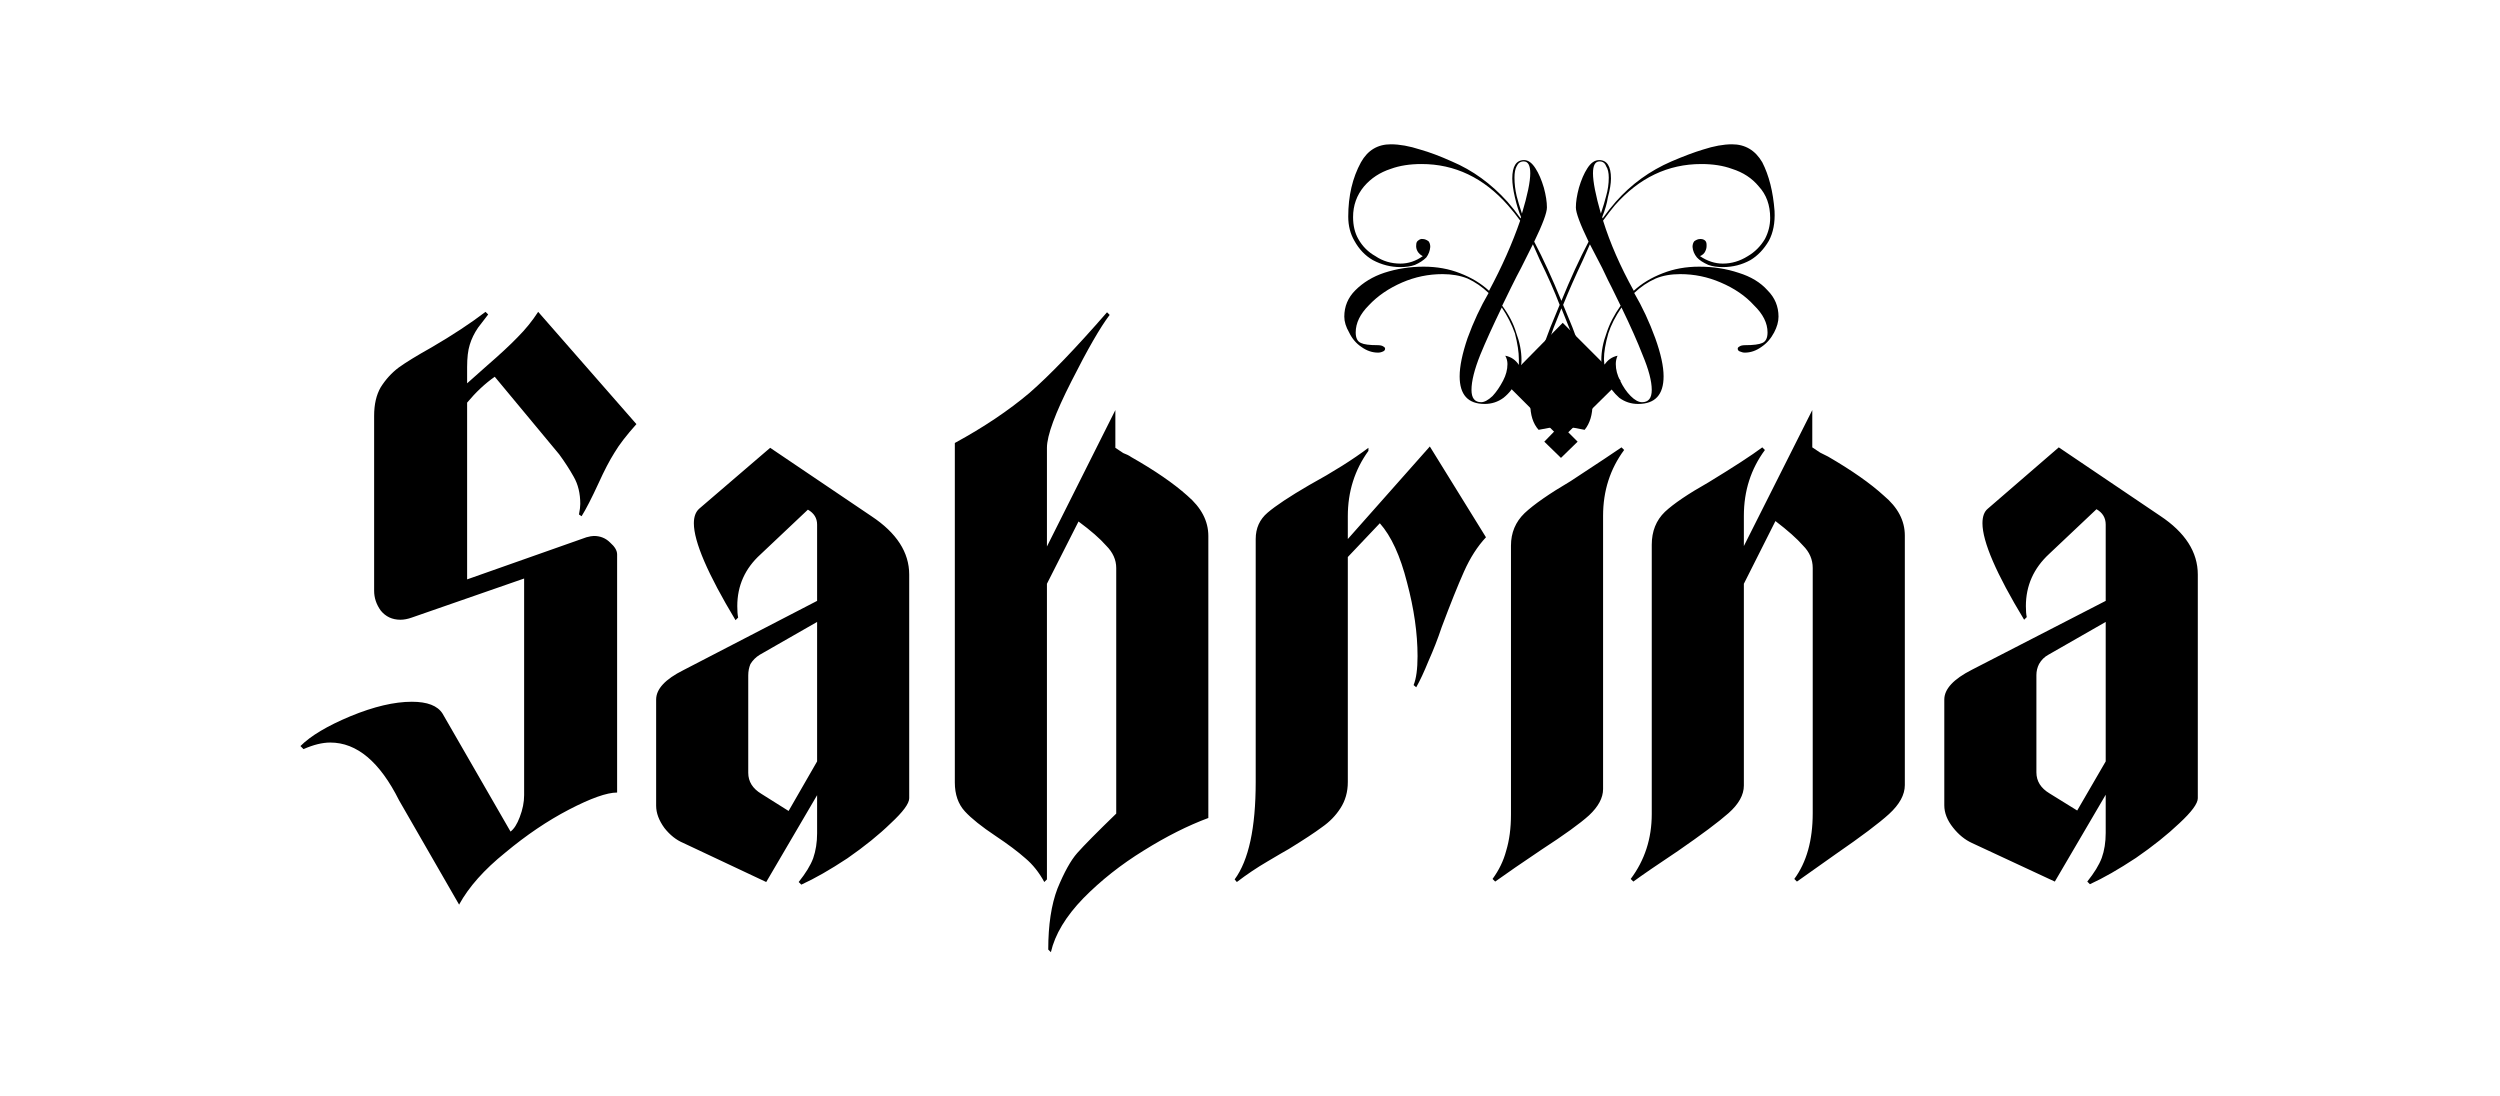 <svg version="1.2" xmlns="http://www.w3.org/2000/svg" viewBox="0 0 570 250" width="570" height="250"><style></style><path  d="m104.7 206.3l-13.7-23.8q-6.6-13.2-15.7-13.2-2.7 0-6.1 1.5l-0.7-0.7q3.5-3.5 11.4-6.8 8-3.3 14-3.3 5.3 0 7 2.7l15.5 26.9q1.2-0.9 2.1-3.3 1-2.6 1-5v-49.4l-25.6 8.9q-1.4 0.5-2.6 0.5-2.8 0-4.5-2.1-1.5-2.1-1.5-4.5v-39.9q0-3.9 1.5-6.5 1.7-2.7 4.1-4.5 2.5-1.8 7.5-4.6 7.2-4.2 12.3-8.1l0.6 0.6q-0.8 1-2.3 3-1.3 1.9-1.9 3.9-0.6 1.9-0.6 5.1v3.7l4.5-4q4.5-3.9 7-6.5 2.7-2.7 4.7-5.8l22.4 25.6q-3.4 3.8-5 6.5-1.7 2.7-3.6 6.9-2.4 5.2-3.9 7.6l-0.6-0.4q0.3-1.5 0.3-2.4 0-3.6-1.5-6.2-1.4-2.5-3.3-5.1l-14.7-17.7q-3.3 2.3-6.3 5.9v40.3l27.2-9.6q1.1-0.3 1.7-0.3 2.2 0 3.7 1.5 1.6 1.4 1.6 2.7v54.3q-3.5 0-11 3.9-7.3 3.8-14.5 9.8-7.2 5.8-10.5 11.8zm78-4.6l-0.6-0.6q2.4-3 3.3-5.4 0.9-2.6 0.9-5.7v-8.7l-11.6 19.8-18.9-8.9q-2.4-1-4.3-3.4-1.9-2.6-1.9-5.1v-24.2q0-3.6 6.2-6.7l30.5-15.8v-17.4q0-2.2-2.1-3.4l-10.8 10.2q-5.3 4.8-5.3 11.8 0 1.7 0.2 2.6l-0.6 0.6q-9.5-15.8-9.5-22.1 0-2.2 1.2-3.3l16.2-13.9 23.1 15.6q8.6 5.7 8.6 13.3v51q0 1.8-4.2 5.7-4 3.9-9.9 8-5.9 3.9-10.5 6zm-2.9-16.8l6.5-11.3v-31.8l-13.1 7.5q-1.3 0.8-2.1 2.1-0.5 1.2-0.5 2.6v22.2q0 3 3 4.8zm59.8 32.2l-0.6-0.6q0-8.4 2.1-13.9 2.3-5.6 4.5-8.1 2.4-2.7 8.9-9v-56q0-2.8-2.3-5.1-2.1-2.4-6.3-5.5l-7.2 14.2v67.4l-0.6 0.6q-1.8-3.3-4.3-5.4-2.6-2.3-6.8-5.1-4.8-3.2-7-5.6-2.3-2.5-2.3-6.6v-77.4q9.9-5.4 17-11.4 7-6.1 17.7-18.4l0.6 0.6q-3.2 4.2-8.7 15.1-5.6 11-5.6 15.2v22.5l15.6-31.1v8.6q0.9 0.6 1.8 1.2 1.1 0.4 1.8 0.9 8.1 4.6 12.8 8.8 4.8 4.1 4.8 9.2v64.3q-7 2.6-14.7 7.4-7.8 4.8-13.8 10.9-6 6.2-7.4 12.3zm42.4-16l-0.5-0.6q4.8-6.5 4.8-22.2v-55.4q0-3.7 2.7-6 2.8-2.4 9.5-6.3 8.2-4.5 13.5-8.5v0.7q-4.7 6.5-4.7 14.9v5.2l18.7-21.1 12.8 20.7q-2.9 3.1-5 7.8-2.1 4.7-5.1 12.7-1.3 3.9-3 7.7-1.5 3.7-2.8 6l-0.6-0.5q0.9-2.2 0.9-6.6 0-7.8-2.4-16.8-2.3-9.1-6.2-13.5l-7.3 7.7v51.3q0 3.4-1.7 6-1.6 2.5-4.2 4.3-2.4 1.8-7.6 5-1.1 0.6-4.8 2.8-3.6 2.1-7 4.7zm74-101l-13-13 13.3-13.5 13.2 13.2zm-15.1 100.9l-0.6-0.6q2.2-3 3.1-6.4 1.1-3.6 1.1-8.3v-61.3q0-4.4 3.1-7.4 3.2-3 10.5-7.3 9.6-6.3 11.6-7.7l0.6 0.6q-4.8 6.5-4.8 15v62.3q0 3-3.2 6-3.1 2.8-10.8 7.8-6.7 4.5-10.6 7.3zm31.5 0l-0.6-0.6q4.8-6.4 4.8-14.8v-61.4q0-4.6 3-7.5 3-2.8 9.9-6.7 8.7-5.3 12.3-8l0.6 0.6q-4.8 6.5-4.8 15v6.9l15.6-31v8.5q0.9 0.6 1.8 1.2 1 0.5 1.8 0.9 8.1 4.7 12.7 8.9 4.8 4 4.8 9.1v56.9q0 3.3-3.6 6.6-3.4 3.1-12.1 9.1l-8.9 6.3-0.6-0.6q4.2-5.7 4.2-15v-55.9q0-2.9-2.2-5.1-2.1-2.4-6.3-5.6l-7.2 14.3v46q0 3.2-3.5 6.3-3.4 3-11.5 8.6-7.2 4.8-10.2 7zm104.1 0.6l-0.6-0.6q2.4-3 3.3-5.4 0.9-2.5 0.9-5.7v-8.7l-11.6 19.8-18.9-8.8q-2.4-1.1-4.3-3.5-2-2.5-2-5.1v-24.1q0-3.6 6.3-6.8l30.5-15.7v-17.4q0-2.3-2.1-3.5l-10.8 10.2q-5.3 4.9-5.3 11.9 0 1.6 0.2 2.5l-0.6 0.6q-9.5-15.7-9.5-22 0-2.3 1.2-3.3l16.2-14 23.1 15.6q8.6 5.7 8.6 13.4v51q0 1.8-4.2 5.7-4.1 3.9-9.9 7.9-5.9 3.9-10.5 6zm-2.9-16.8l6.5-11.2v-31.8l-13.1 7.5q-1.3 0.7-2.1 2.1-0.6 1.2-0.6 2.5v22.2q0 3 3 4.8z"/><path  d="m355.9 104.4l-3.8-3.7 3.5-3.6-4.8 0.9q-1.9-2.1-1.9-6 0-5.5 4.6-17.4l2.1-5.1q-1.8-4.7-4.5-10.2l-1.6-3.6-2.7 5.4-1 1.9-1.3 2.6-2 4.1q2.3 3.1 3.2 6.2 1.2 3.2 1.2 6.2 0 2.4-1.2 4.8-0.9 2.2-2.9 3.8-1.9 1.4-4.3 1.4-5.7 0-5.7-6.3 0-3.4 1.8-8.7 2-5.5 4.8-10.3-2.2-2.1-4.8-3.3-2.5-1-5.7-1-4.8 0-9.2 1.9-4.6 2-7.6 5.2-3 3-3 6.2 0 1.9 1.2 2.4 1 0.5 3.8 0.5 0.9 0 1.3 0.3 0.4 0.2 0.4 0.5 0 0.4-0.4 0.6-0.6 0.3-1.2 0.3-2 0-3.8-1.3-1.8-1.2-2.8-3.3-1.1-1.9-1.1-3.6 0-3.5 2.5-6 2.7-2.7 6.6-4 4.3-1.4 9-1.4 4.5 0 8.3 1.5 3.9 1.5 6.6 4 4.4-8.2 7.1-16-1.3-1.8-2.8-3.5-8.3-9.4-19.7-9.4-4 0-7 1.1-3.7 1.2-6.1 4-2.5 3-2.5 7 0 2.9 1.2 5 1.4 2.5 3.9 3.9 2.5 1.7 5.7 1.7 2.7 0 5.1-1.7-0.8-0.4-1.2-1.1-0.4-0.7-0.3-1.5 0-0.7 0.5-1 0.5-0.4 1-0.3 0.6 0 1.3 0.5 0.4 0.5 0.4 1.3-0.1 1.3-0.9 2.4-1 1-2.6 1.7-1.4 0.5-3.3 0.5-3.3 0-6.3-1.6-2.6-1.5-4.2-4.4-1.4-2.4-1.4-5.5 0-7.1 2.9-12.4 2.3-4.1 6.8-4.1 3 0 6.7 1.2 3.2 0.9 7.2 2.7 7.1 3 12.7 9.2 1.5 1.7 3 3.8l0.1-0.3q-0.8-1.9-1.4-4.5-0.6-2.6-0.6-4.3 0-4.2 2.7-4.2 1.4 0 2.6 1.9 1.1 1.7 1.9 4.4 0.7 2.6 0.7 4.5 0 1.8-2.9 7.8 3.1 5.9 6.2 13.5 3.1-7.6 6.2-13.5-2.9-6-2.9-7.8 0-1.9 0.7-4.5 0.8-2.7 1.9-4.4 1.2-1.9 2.7-1.9 2.7 0 2.7 4.2 0 1.7-0.7 4.3-0.3 2-1.3 4.5l0.1 0.3q1.5-2.1 3-3.8 5.3-6 12.7-9.2 4.2-1.8 7.2-2.7 3.7-1.2 6.6-1.2 4.5 0 6.9 4.1 2.3 4.5 2.8 11.1 0.2 4-1.3 6.8-1.7 2.9-4.2 4.4-2.9 1.6-6.3 1.6-1.9 0-3.3-0.5-1.8-0.8-2.6-1.7-0.9-1.1-1-2.4 0-0.8 0.4-1.3 0.7-0.5 1.3-0.5h0.2q0.5 0 0.9 0.3 0.4 0.3 0.4 1v0.3q0 0.6-0.3 1.2-0.3 0.7-1.2 1.1 2.5 1.7 5.2 1.7 3 0 5.7-1.7 2.4-1.4 3.9-3.9 1.2-2.3 1.2-4.8 0-4.4-2.6-7.2-2.3-2.8-6.1-4-3-1.1-7-1.1-11.4 0-19.7 9.4-1.1 1.3-2.7 3.5 2.4 7.7 7 16 2.7-2.5 6.6-4 3.8-1.5 8.3-1.5 4.8 0 9 1.4 4.2 1.3 6.6 4 2.5 2.5 2.5 6 0 1.7-1 3.6-1.1 2.1-2.9 3.3-1.8 1.3-3.8 1.3-0.5 0-1.2-0.3-0.4-0.2-0.4-0.6 0-0.3 0.4-0.5 0.4-0.3 1.3-0.3 2.8 0 3.9-0.5 1.2-0.5 1.2-2.4 0-3.2-3.1-6.2-2.9-3.2-7.6-5.2-4.4-1.9-9.2-1.9-3.2 0-5.6 1-2.7 1.2-4.9 3.3 2.8 4.8 4.8 10.3 1.9 5.3 1.9 8.7 0 6.3-5.8 6.3-2.4 0-4.3-1.4-1.9-1.7-2.9-3.8-1.2-2.4-1.2-4.8 0-3 1.2-6.2 1-3.1 3.2-6.2l-2-4.1q-0.6-1.1-2.2-4.5l-2.8-5.4-1.6 3.6q-2.6 5.5-4.5 10.2l2.1 5.1q4.6 11.9 4.6 17.4 0 3.8-1.8 6l-5.3-1 3.7 3.7zm-8.9-55.7q1.9-6.3 1.9-9.2 0-2.7-1.5-2.7-1.1 0-1.6 1.1-0.5 0.9-0.5 2.6 0 2.1 0.5 4.2 0.4 1.6 1.2 4zm18 0q0.8-2.4 1.2-4 0.6-2.1 0.6-4.2 0-1.7-0.6-2.6-0.4-1.1-1.5-1.1-1.5 0-1.5 2.7 0 2.9 1.8 9.2zm-27.3 43q1.1 0 2.6-1.4 1.3-1.4 2.4-3.5 1-1.9 1-3.8 0-1-0.5-1.9 2 0.4 3.1 2.1v-1.3q0-2.4-0.9-5.9-1.1-3.1-3-5.9-3.1 6.4-4.9 10.8-2 5-2 8 0 2.8 2.2 2.8zm36.7 0q2.2 0 2.2-2.8 0-3-2.1-8-1.7-4.4-4.8-10.8-2.1 3.1-3 5.9-1 3.5-1 5.9l0.1 1.3q1.1-1.7 3-2.1-0.4 0.9-0.4 1.9 0 1.9 1 3.8 1 2.1 2.4 3.5 1.4 1.4 2.6 1.4zm-18.4 5q1.8-0.7 3-3 1.3-2.9 1.3-7.2 0-5.1-2.5-11.7l-1.8-4.5-1.8 4.5q-2.4 6.6-2.4 11.7 0 4.3 1.3 7.2 1.1 2.3 2.9 3z"/></svg>